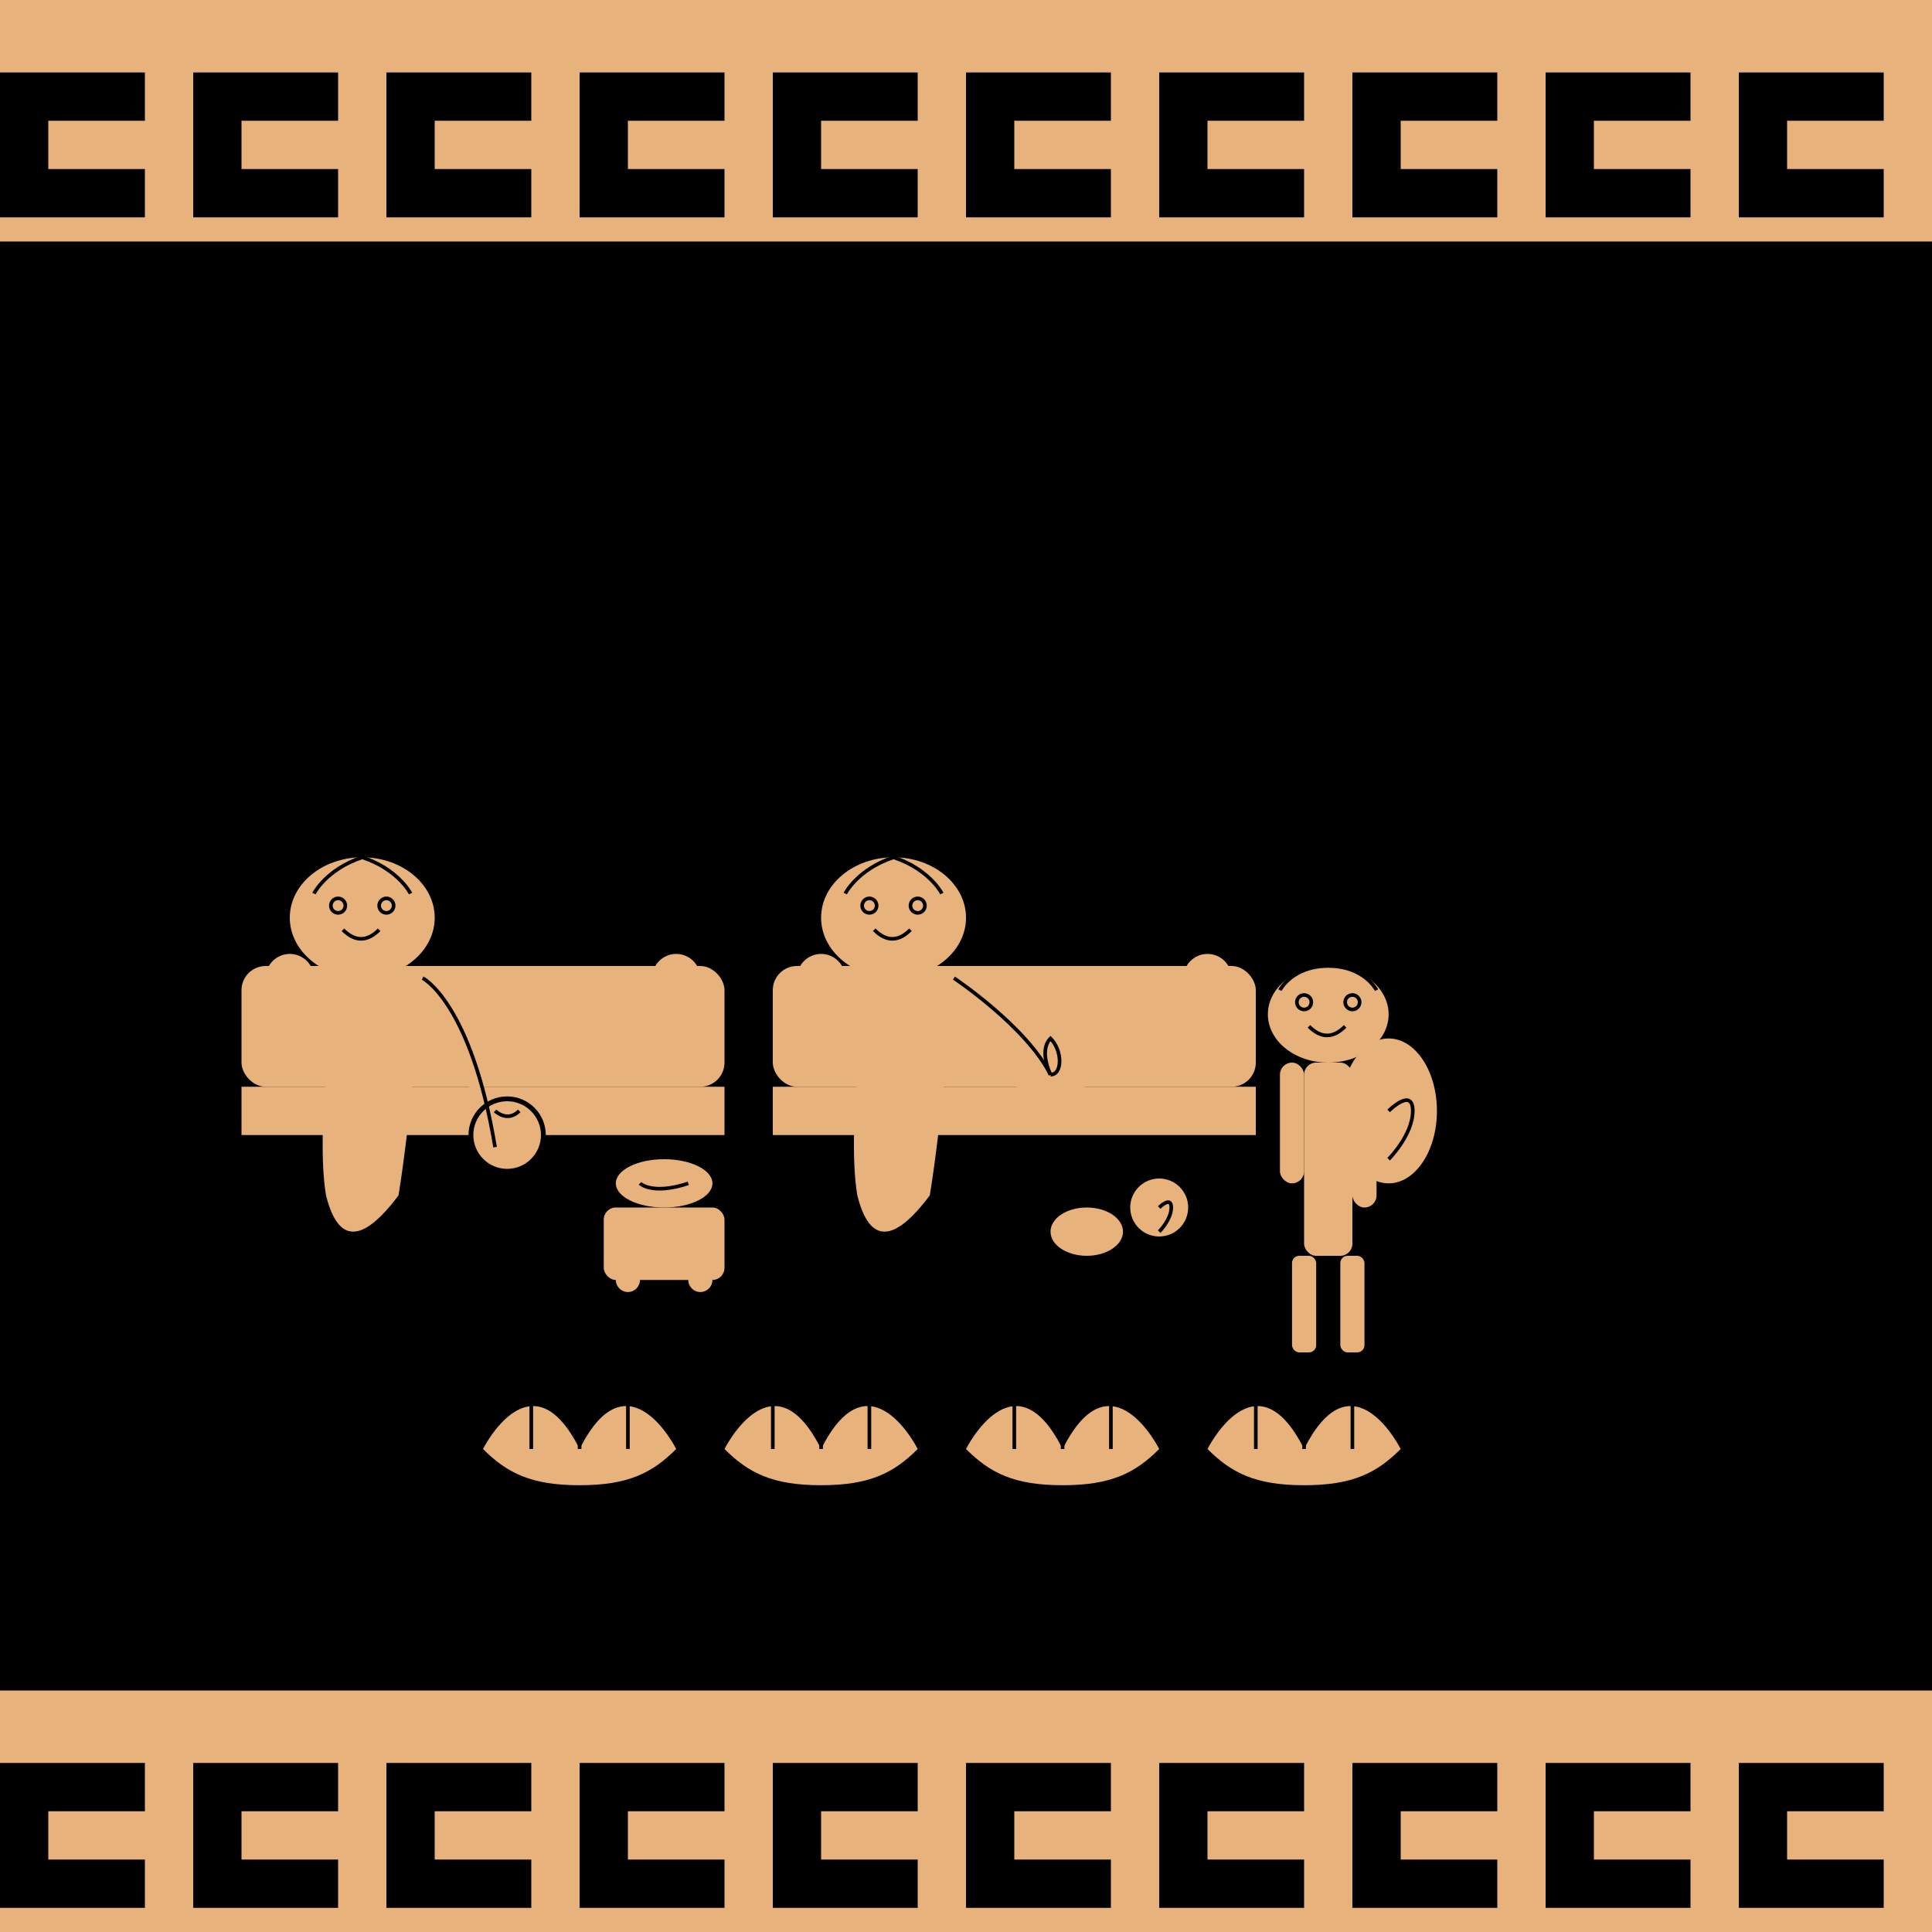 <?xml version="1.0" encoding="UTF-8" standalone="no"?>
<svg viewBox="0 0 800 800" xmlns="http://www.w3.org/2000/svg">
  <!-- Tło wazy - czarne -->
  <rect width="800" height="800" fill="#000000"/>
  
  <!-- Pas górny - terakota -->
  <rect width="800" height="100" fill="#e8b27d"/>
  
  <!-- Pas dolny - terakota -->
  <rect y="700" width="800" height="100" fill="#e8b27d"/>
  
  <!-- Meander grecki wokół górnego pasa -->
  <g fill="#000000" transform="translate(0, 30)">
    <!-- Powtarzający się wzór meandrowy (grecki klucz) -->
    <path d="M0,0 h60 v20 h-40 v20 h40 v20 h-60 z"/>
    <path d="M80,0 h60 v20 h-40 v20 h40 v20 h-60 z"/>
    <path d="M160,0 h60 v20 h-40 v20 h40 v20 h-60 z"/>
    <path d="M240,0 h60 v20 h-40 v20 h40 v20 h-60 z"/>
    <path d="M320,0 h60 v20 h-40 v20 h40 v20 h-60 z"/>
    <path d="M400,0 h60 v20 h-40 v20 h40 v20 h-60 z"/>
    <path d="M480,0 h60 v20 h-40 v20 h40 v20 h-60 z"/>
    <path d="M560,0 h60 v20 h-40 v20 h40 v20 h-60 z"/>
    <path d="M640,0 h60 v20 h-40 v20 h40 v20 h-60 z"/>
    <path d="M720,0 h60 v20 h-40 v20 h40 v20 h-60 z"/>
  </g>
  
  <!-- Centralna scena - czerwonofigurowy sympozjon -->
  <g transform="translate(100, 200)">
    <!-- Biesiadnicy leżący na kanapach (kline) - postaci terakotowe na czarnym tle -->
    
    <!-- Pierwsza kanapa (kline) -->
    <rect x="0" y="200" width="200" height="50" rx="10" fill="#e8b27d"/> <!-- Kanapa -->
    <rect x="0" y="250" width="200" height="20" fill="#e8b27d"/> <!-- Podstawa kanapy -->
    <circle cx="20" cy="205" r="10" fill="#e8b27d"/> <!-- Ozdoba kanapy -->
    <circle cx="180" cy="205" r="10" fill="#e8b27d"/> <!-- Ozdoba kanapy -->
    
    <!-- Pierwsza postać -->
    <g fill="#e8b27d">
      <ellipse cx="50" cy="180" rx="30" ry="25"/> <!-- Głowa -->
      <path d="M40,205 c0,0 -10,60 -5,90 c5,20 15,20 30,0 c5,-30 10,-90 10,-90 z"/> <!-- Ciało -->
      <path d="M75,205 c0,0 20,10 30,70"/> <!-- Prawa ręka -->
      <path d="M40,205 c0,0 -20,40 -25,50"/> <!-- Lewa ręka -->
      <circle cx="110" cy="270" r="15"/> <!-- Puchar w ręce -->
    </g>
    
    <!-- Detale rysowane czarną linią -->
    <g fill="none" stroke="#000000" stroke-width="1.5">
      <circle cx="40" cy="175" r="3"/> <!-- Oko -->
      <circle cx="60" cy="175" r="3"/> <!-- Oko -->
      <path d="M42,185 c5,5 10,5 15,0"/> <!-- Usta -->
      <path d="M30,170 c0,0 5,-10 20,-15 c15,5 20,15 20,15"/> <!-- Włosy -->
      <path d="M75,205 c0,0 20,10 30,70"/> <!-- Podkreślenie prawej ręki -->
      <circle cx="110" cy="270" r="15" stroke-width="2"/> <!-- Obrys pucharu -->
      <path d="M105,260 c0,0 5,5 10,0"/> <!-- Detal pucharu -->
    </g>
    
    <!-- Druga kanapa (kline) -->
    <rect x="220" y="200" width="200" height="50" rx="10" fill="#e8b27d"/> <!-- Kanapa -->
    <rect x="220" y="250" width="200" height="20" fill="#e8b27d"/> <!-- Podstawa kanapy -->
    <circle cx="240" cy="205" r="10" fill="#e8b27d"/> <!-- Ozdoba kanapy -->
    <circle cx="400" cy="205" r="10" fill="#e8b27d"/> <!-- Ozdoba kanapy -->
    
    <!-- Druga postać -->
    <g fill="#e8b27d">
      <ellipse cx="270" cy="180" rx="30" ry="25"/> <!-- Głowa -->
      <path d="M260,205 c0,0 -10,60 -5,90 c5,20 15,20 30,0 c5,-30 10,-90 10,-90 z"/> <!-- Ciało -->
      <path d="M295,205 c0,0 30,20 40,40"/> <!-- Prawa ręka -->
      <path d="M260,205 c0,0 -20,20 -30,30"/> <!-- Lewa ręka -->
      <circle cx="335" cy="245" r="15"/> <!-- Instrument muzyczny -->
    </g>
    
    <!-- Detale rysowane czarną linią -->
    <g fill="none" stroke="#000000" stroke-width="1.5">
      <circle cx="260" cy="175" r="3"/> <!-- Oko -->
      <circle cx="280" cy="175" r="3"/> <!-- Oko -->
      <path d="M262,185 c5,5 10,5 15,0"/> <!-- Usta -->
      <path d="M250,170 c0,0 5,-10 20,-15 c15,5 20,15 20,15"/> <!-- Włosy -->
      <path d="M295,205 c0,0 30,20 40,40"/> <!-- Podkreślenie prawej ręki -->
      <path d="M335,245 c0,0 -5,-10 0,-15 c5,5 5,15 0,15"/> <!-- Detale instrumentu muzycznego -->
    </g>
    
    <!-- Trzecia postać - służący -->
    <g fill="#e8b27d">
      <ellipse cx="450" cy="220" rx="25" ry="20"/> <!-- Głowa -->
      <rect x="440" y="240" width="20" height="80" rx="5"/> <!-- Ciało -->
      <rect x="430" y="240" width="10" height="50" rx="5"/> <!-- Lewa ręka -->
      <rect x="460" y="240" width="10" height="60" rx="5"/> <!-- Prawa ręka -->
      <rect x="435" y="320" width="10" height="40" rx="3"/> <!-- Lewa noga -->
      <rect x="455" y="320" width="10" height="40" rx="3"/> <!-- Prawa noga -->
      <ellipse cx="475" cy="260" rx="20" ry="30"/> <!-- Dzban -->
    </g>
    
    <!-- Detale rysowane czarną linią -->
    <g fill="none" stroke="#000000" stroke-width="1.5">
      <circle cx="440" cy="215" r="3"/> <!-- Oko -->
      <circle cx="460" cy="215" r="3"/> <!-- Oko -->
      <path d="M442,225 c5,5 10,5 15,0"/> <!-- Usta -->
      <path d="M430,210 c0,0 5,-10 20,-10 c15,0 20,10 20,10"/> <!-- Włosy -->
      <path d="M475,260 c0,0 10,-10 10,0 c0,10 -10,20 -10,20"/> <!-- Detal dzbana -->
    </g>
    
    <!-- Elementy wyposażenia sympozjonu -->
    <g fill="#e8b27d">
      <rect x="150" y="300" width="50" height="30" rx="5"/> <!-- Mały stolik -->
      <circle cx="160" cy="330" r="5"/> <!-- Noga stolika -->
      <circle cx="190" cy="330" r="5"/> <!-- Noga stolika -->
      <ellipse cx="175" cy="290" rx="20" ry="10"/> <!-- Potrawa na stoliku -->
      
      <ellipse cx="350" cy="310" rx="15" ry="10"/> <!-- Potrawa na podłodze -->
      <circle cx="380" cy="300" r="12"/> <!-- Dzban na podłodze -->
    </g>
    
    <!-- Detale rysowane czarną linią -->
    <g fill="none" stroke="#000000" stroke-width="1.5">
      <path d="M165,290 c0,0 5,5 20,0"/> <!-- Detal potrawy -->
      <path d="M380,300 c0,0 5,-5 5,0 c0,5 -5,10 -5,10"/> <!-- Detal dzbana -->
    </g>
  </g>
  
  <!-- Ornament palmetowy pod główną sceną -->
  <g transform="translate(200, 600)">
    <!-- Powtarzające się palmety -->
    <g fill="#e8b27d">
      <path d="M0,0 c0,0 20,-40 40,0 c20,-40 40,0 40,0 c-10,10 -20,15 -40,15 c-20,0 -30,-5 -40,-15 z"/>
      <path d="M100,0 c0,0 20,-40 40,0 c20,-40 40,0 40,0 c-10,10 -20,15 -40,15 c-20,0 -30,-5 -40,-15 z"/>
      <path d="M200,0 c0,0 20,-40 40,0 c20,-40 40,0 40,0 c-10,10 -20,15 -40,15 c-20,0 -30,-5 -40,-15 z"/>
      <path d="M300,0 c0,0 20,-40 40,0 c20,-40 40,0 40,0 c-10,10 -20,15 -40,15 c-20,0 -30,-5 -40,-15 z"/>
    </g>
    
    <!-- Detale ornamentu -->
    <g fill="none" stroke="#000000" stroke-width="1.5">
      <path d="M20,-20 c0,0 0,10 0,20"/>
      <path d="M40,-30 c0,0 0,20 0,30"/>
      <path d="M60,-20 c0,0 0,10 0,20"/>
      
      <path d="M120,-20 c0,0 0,10 0,20"/>
      <path d="M140,-30 c0,0 0,20 0,30"/>
      <path d="M160,-20 c0,0 0,10 0,20"/>
      
      <path d="M220,-20 c0,0 0,10 0,20"/>
      <path d="M240,-30 c0,0 0,20 0,30"/>
      <path d="M260,-20 c0,0 0,10 0,20"/>
      
      <path d="M320,-20 c0,0 0,10 0,20"/>
      <path d="M340,-30 c0,0 0,20 0,30"/>
      <path d="M360,-20 c0,0 0,10 0,20"/>
    </g>
  </g>
  
  <!-- Meander grecki wokół dolnego pasa -->
  <g fill="#000000" transform="translate(0, 730)">
    <!-- Powtarzający się wzór meandrowy (grecki klucz) -->
    <path d="M0,0 h60 v20 h-40 v20 h40 v20 h-60 z"/>
    <path d="M80,0 h60 v20 h-40 v20 h40 v20 h-60 z"/>
    <path d="M160,0 h60 v20 h-40 v20 h40 v20 h-60 z"/>
    <path d="M240,0 h60 v20 h-40 v20 h40 v20 h-60 z"/>
    <path d="M320,0 h60 v20 h-40 v20 h40 v20 h-60 z"/>
    <path d="M400,0 h60 v20 h-40 v20 h40 v20 h-60 z"/>
    <path d="M480,0 h60 v20 h-40 v20 h40 v20 h-60 z"/>
    <path d="M560,0 h60 v20 h-40 v20 h40 v20 h-60 z"/>
    <path d="M640,0 h60 v20 h-40 v20 h40 v20 h-60 z"/>
    <path d="M720,0 h60 v20 h-40 v20 h40 v20 h-60 z"/>
  </g>
</svg>